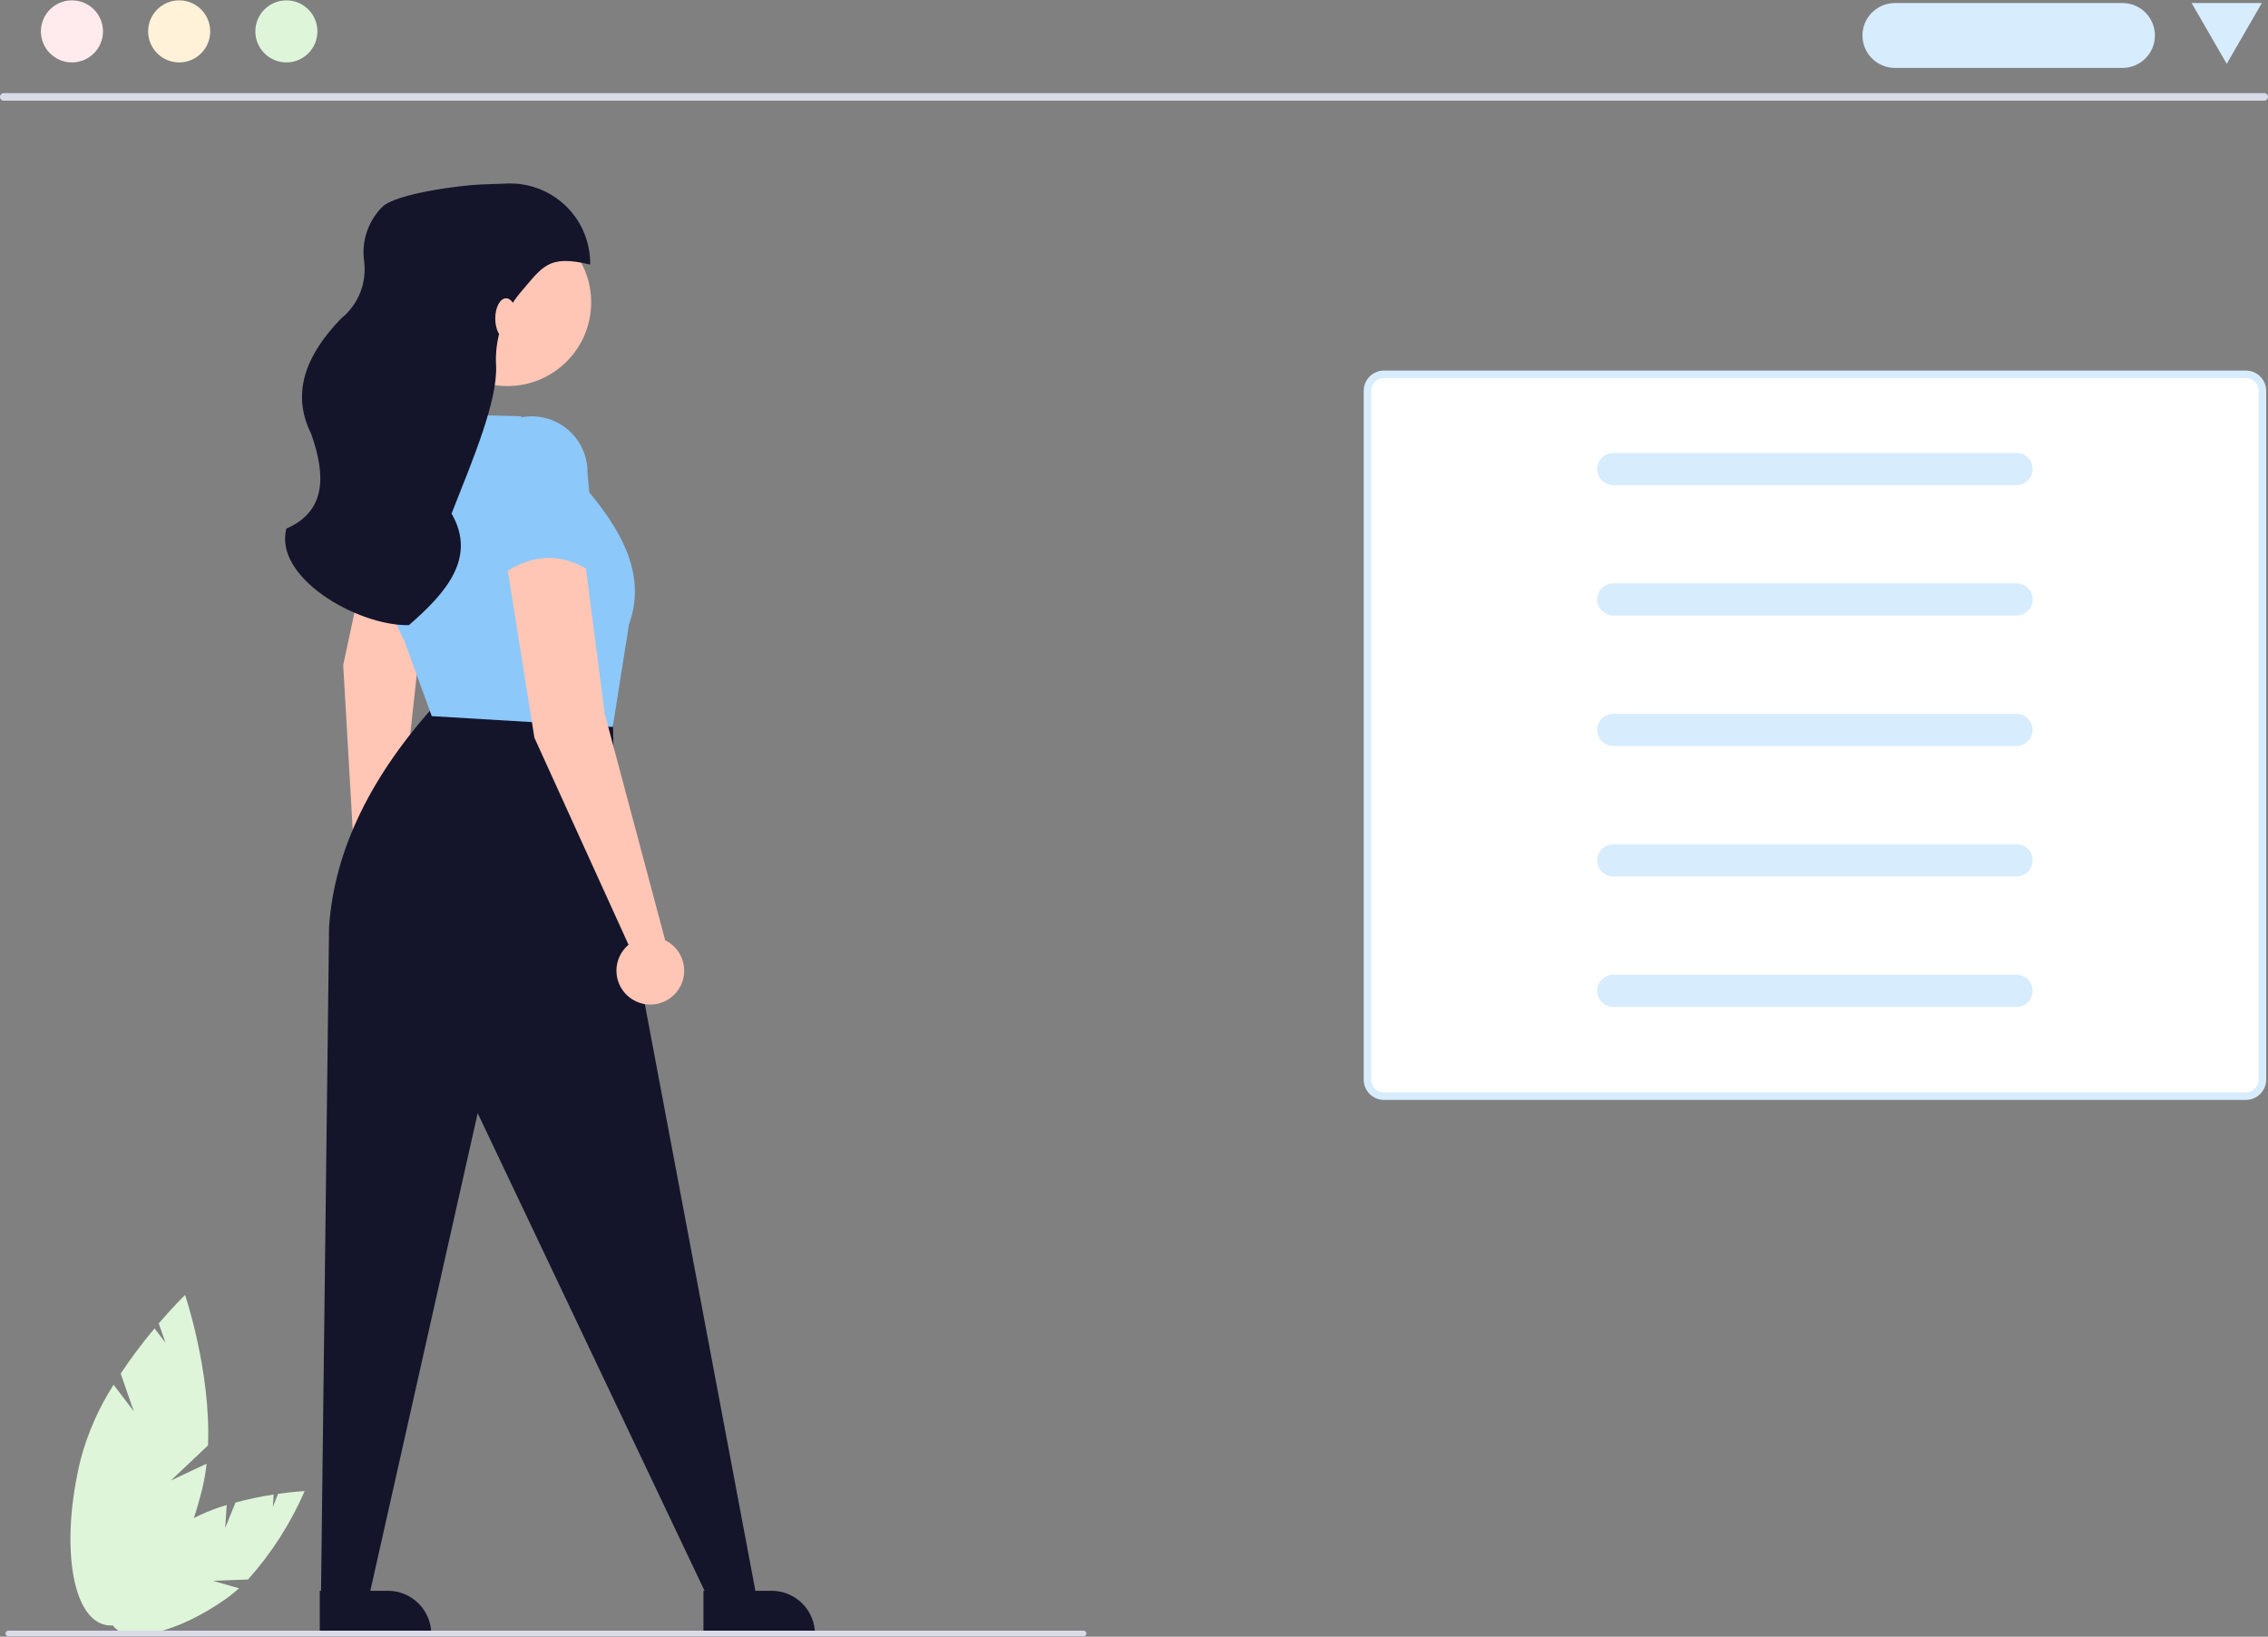 <svg width="302" height="218" viewBox="0 0 302 218" fill="none" xmlns="http://www.w3.org/2000/svg">
<rect x="0" y="0" width="302" height="218" fill="#808080" stroke="none"/>
<path d="M296.503 8.505L301.177 0.405H291.83L296.503 8.505L301.177 0.405H291.831L296.503 8.505Z" fill="#D7ECFD"/>
<path d="M184.285 49.859H299.057C299.64 49.859 300.2 50.091 300.612 50.503C301.025 50.916 301.257 51.475 301.257 52.058C301.257 52.058 301.257 52.059 301.257 52.059V143.805C301.257 144.389 301.025 144.948 300.613 145.361C300.2 145.774 299.64 146.005 299.057 146.005H184.285C183.996 146.005 183.71 145.948 183.443 145.838C183.176 145.727 182.934 145.565 182.729 145.361C182.525 145.157 182.363 144.914 182.252 144.647C182.142 144.38 182.085 144.094 182.085 143.805V52.059C182.085 51.77 182.142 51.484 182.252 51.218C182.363 50.951 182.525 50.708 182.729 50.504C182.934 50.299 183.176 50.137 183.443 50.027C183.71 49.916 183.996 49.859 184.285 49.859Z" fill="white" stroke="#D7ECFD"/>
<path d="M214.817 60.331C214.25 60.331 213.706 60.556 213.304 60.958C212.903 61.359 212.678 61.903 212.678 62.471C212.678 63.038 212.903 63.582 213.304 63.983C213.706 64.385 214.25 64.61 214.817 64.61H268.456C268.74 64.619 269.022 64.571 269.287 64.469C269.552 64.368 269.794 64.215 269.999 64.019C270.204 63.824 270.368 63.589 270.482 63.329C270.596 63.069 270.657 62.79 270.661 62.506C270.666 62.222 270.614 61.941 270.509 61.678C270.404 61.414 270.247 61.174 270.049 60.972C269.85 60.77 269.613 60.609 269.352 60.499C269.09 60.389 268.81 60.332 268.526 60.331H214.817Z" fill="#D7ECFD"/>
<path d="M214.817 77.707C214.25 77.707 213.706 77.932 213.304 78.334C212.903 78.735 212.678 79.279 212.678 79.847C212.678 80.414 212.903 80.958 213.304 81.359C213.706 81.761 214.25 81.986 214.817 81.986H268.456C268.74 81.995 269.022 81.947 269.287 81.846C269.552 81.744 269.794 81.591 269.999 81.395C270.204 81.2 270.368 80.965 270.482 80.705C270.596 80.445 270.657 80.166 270.661 79.882C270.666 79.599 270.614 79.317 270.509 79.053C270.404 78.79 270.247 78.55 270.049 78.348C269.85 78.146 269.613 77.985 269.352 77.875C269.09 77.765 268.81 77.708 268.526 77.707H214.817Z" fill="#D7ECFD"/>
<path d="M214.817 95.083C214.25 95.083 213.706 95.308 213.304 95.71C212.903 96.111 212.678 96.655 212.678 97.222C212.678 97.79 212.903 98.334 213.304 98.735C213.706 99.137 214.25 99.362 214.817 99.362H268.456C268.74 99.371 269.022 99.323 269.287 99.222C269.552 99.12 269.794 98.967 269.999 98.771C270.204 98.576 270.368 98.341 270.482 98.081C270.596 97.821 270.657 97.542 270.661 97.258C270.666 96.975 270.614 96.693 270.509 96.43C270.404 96.166 270.247 95.926 270.049 95.724C269.85 95.522 269.613 95.361 269.352 95.251C269.09 95.141 268.81 95.084 268.526 95.083H214.817Z" fill="#D7ECFD"/>
<path d="M214.817 112.46C214.25 112.46 213.706 112.685 213.304 113.087C212.903 113.488 212.678 114.032 212.678 114.599C212.678 115.167 212.903 115.711 213.304 116.112C213.706 116.514 214.25 116.739 214.817 116.739H268.456C268.74 116.748 269.022 116.7 269.287 116.598C269.552 116.497 269.794 116.344 269.999 116.148C270.204 115.952 270.368 115.718 270.482 115.458C270.596 115.198 270.657 114.919 270.661 114.635C270.666 114.351 270.614 114.07 270.509 113.806C270.404 113.543 270.247 113.303 270.049 113.101C269.85 112.899 269.613 112.738 269.352 112.628C269.09 112.518 268.81 112.461 268.526 112.46H214.817Z" fill="#D7ECFD"/>
<path d="M214.817 129.836C214.25 129.836 213.706 130.061 213.304 130.463C212.903 130.864 212.678 131.408 212.678 131.975C212.678 132.543 212.903 133.087 213.304 133.488C213.706 133.89 214.25 134.115 214.817 134.115H268.456C268.74 134.124 269.022 134.076 269.287 133.974C269.552 133.873 269.794 133.72 269.999 133.524C270.204 133.328 270.368 133.094 270.482 132.834C270.596 132.574 270.657 132.294 270.661 132.011C270.666 131.727 270.614 131.446 270.509 131.182C270.404 130.919 270.247 130.679 270.049 130.477C269.85 130.274 269.613 130.114 269.352 130.004C269.09 129.894 268.81 129.837 268.526 129.836H214.817Z" fill="#D7ECFD"/>
<path d="M301.541 13.405H0.509C0.443 13.408 0.377 13.398 0.316 13.374C0.254 13.351 0.198 13.315 0.151 13.268C0.103 13.221 0.065 13.165 0.039 13.103C0.013 13.04 0 12.973 0 12.905C0 12.837 0.013 12.77 0.039 12.708C0.065 12.646 0.103 12.589 0.151 12.543C0.198 12.496 0.254 12.46 0.316 12.436C0.377 12.413 0.443 12.402 0.509 12.406H301.541C301.665 12.412 301.782 12.468 301.867 12.561C301.952 12.654 302 12.777 302 12.905C302 13.033 301.952 13.157 301.867 13.25C301.782 13.342 301.665 13.398 301.541 13.405Z" fill="#D9DBE9"/>
<path d="M9.581 8.313C11.863 8.313 13.714 6.462 13.714 4.18C13.714 1.897 11.863 0.047 9.581 0.047C7.298 0.047 5.448 1.897 5.448 4.18C5.448 6.462 7.298 8.313 9.581 8.313Z" fill="#FFEBEE"/>
<path d="M23.858 8.313C26.141 8.313 27.991 6.462 27.991 4.18C27.991 1.897 26.141 0.047 23.858 0.047C21.576 0.047 19.725 1.897 19.725 4.18C19.725 6.462 21.576 8.313 23.858 8.313Z" fill="#FFF2D9"/>
<path d="M38.134 8.313C40.417 8.313 42.267 6.462 42.267 4.18C42.267 1.897 40.417 0.047 38.134 0.047C35.851 0.047 34.001 1.897 34.001 4.18C34.001 6.462 35.851 8.313 38.134 8.313Z" fill="#DEF5D9"/>
<path d="M282.687 9.046H252.255C251.121 9.029 250.039 8.566 249.242 7.758C248.446 6.949 248 5.86 248 4.726C248 3.591 248.446 2.502 249.242 1.694C250.039 0.885 251.121 0.423 252.255 0.405H282.687C283.822 0.423 284.904 0.885 285.7 1.694C286.496 2.502 286.943 3.591 286.943 4.726C286.943 5.86 286.496 6.949 285.7 7.758C284.904 8.566 283.822 9.029 282.687 9.046Z" fill="#D7ECFD"/>
<path d="M52.207 120.02L55.595 88.929L60.959 67.086L50.968 63.992L45.702 88.573L47.443 118.818C46.523 119.133 45.729 119.736 45.179 120.539C44.63 121.341 44.355 122.3 44.395 123.272C44.435 124.244 44.788 125.176 45.402 125.931C46.015 126.686 46.856 127.222 47.8 127.459C48.743 127.697 49.737 127.623 50.635 127.249C51.533 126.875 52.286 126.221 52.782 125.384C53.277 124.548 53.489 123.573 53.386 122.606C53.282 121.639 52.869 120.731 52.207 120.018V120.02Z" fill="#FFC6B5"/>
<path d="M43.819 123.445C44.519 113.136 49.47 103.195 58.21 93.583L81.596 95.022L81.956 113.011L100.665 212.311L94.189 212.671L63.607 148.271L49.216 212.313L42.74 212.673L43.819 123.445Z" fill="#14142B"/>
<path d="M67.565 51.423C73.725 51.423 78.718 46.43 78.718 40.27C78.718 34.111 73.725 29.117 67.565 29.117C61.406 29.117 56.412 34.111 56.412 40.27C56.412 46.43 61.406 51.423 67.565 51.423Z" fill="#FFC6B5"/>
<path d="M53.834 85.334C50.291 78.491 48.895 70.739 49.829 63.09C50.055 61.269 50.794 59.551 51.959 58.134C53.125 56.718 54.669 55.662 56.412 55.09L69.364 55.45L78.718 65.884C83.197 71.362 85.99 77.008 83.755 83.154L81.596 96.826L57.49 95.387L53.834 85.334Z" fill="#8CC8FA"/>
<path d="M38.135 70.404C43.355 68.15 43.452 63.461 41.428 57.765C38.747 52.384 40.697 47.31 45.428 42.42C46.556 41.51 47.429 40.324 47.964 38.977C48.498 37.63 48.675 36.167 48.478 34.732C48.304 33.426 48.435 32.097 48.86 30.85C49.284 29.603 49.992 28.47 50.926 27.542C52.769 25.77 61.353 24.672 64.039 24.574L67.55 24.446C67.728 24.439 67.906 24.437 68.085 24.44C69.484 24.459 70.865 24.754 72.15 25.307C73.434 25.86 74.597 26.661 75.573 27.664C76.548 28.667 77.316 29.852 77.832 31.152C78.349 32.452 78.605 33.841 78.585 35.24C72.965 33.881 72.285 35.486 69.203 39.08C66.976 41.776 65.852 45.215 66.057 48.707C66.257 53.429 63.024 61.061 60.128 68.407C63.542 74.323 59.314 79.049 54.449 83.265H54.191C47.466 83.263 36.439 76.911 38.135 70.404Z" fill="#14142B"/>
<g style="mix-blend-mode:multiply">
<path d="M67.385 45.127C68.18 45.127 68.824 43.919 68.824 42.428C68.824 40.938 68.18 39.73 67.385 39.73C66.59 39.73 65.946 40.938 65.946 42.428C65.946 43.919 66.59 45.127 67.385 45.127Z" fill="#FFC6B5"/>
</g>
<path d="M88.575 125.245L80.512 95.021L77.634 72.714L67.2 73.434L71.158 98.259L83.694 125.839C82.949 126.464 82.426 127.314 82.203 128.26C81.981 129.207 82.07 130.201 82.458 131.092C82.846 131.984 83.512 132.727 84.357 133.209C85.201 133.691 86.179 133.888 87.144 133.769C88.11 133.65 89.011 133.223 89.713 132.55C90.416 131.877 90.882 130.995 91.042 130.036C91.202 129.077 91.048 128.091 90.603 127.227C90.157 126.362 89.444 125.665 88.57 125.239L88.575 125.245Z" fill="#FFC6B5"/>
<path d="M63.38 63.005C63.38 62.846 63.382 62.687 63.387 62.529C63.433 61.554 63.671 60.598 64.087 59.716C64.502 58.833 65.088 58.041 65.81 57.385C66.531 56.729 67.375 56.221 68.293 55.891C69.211 55.561 70.186 55.415 71.16 55.462C73.089 55.553 74.906 56.393 76.227 57.802C77.547 59.211 78.267 61.079 78.234 63.01L79.434 76.671C75.027 73.344 70.588 73.615 66.122 77.031L63.38 63.005Z" fill="#8CC8FA"/>
<path d="M93.672 211.888H102.743C104.276 211.888 105.746 212.497 106.83 213.581C107.914 214.664 108.524 216.135 108.524 217.668V217.856H93.672V211.888Z" fill="#14142B"/>
<path d="M42.577 211.888H51.648C53.181 211.888 54.651 212.497 55.735 213.581C56.819 214.664 57.428 216.135 57.429 217.668V217.856H42.577V211.888Z" fill="#14142B"/>
<path d="M29.985 203.521L31.361 200.131C33.033 199.681 34.728 199.324 36.44 199.064L36.327 200.712L37.027 198.976C39.147 198.676 40.57 198.611 40.57 198.611C38.698 202.912 36.152 206.886 33.028 210.384L28.337 210.556L31.824 211.556C31.247 212.083 30.638 212.573 29.999 213.023C23.548 217.541 16.842 219.096 15.022 216.497C13.202 213.898 16.956 208.129 23.408 203.611C25.495 202.223 27.782 201.162 30.19 200.466L29.985 203.521Z" fill="#DEF5D9"/>
<path d="M17.813 187.971L16.068 182.963C17.456 180.872 18.962 178.862 20.577 176.94L22.031 178.84L21.137 176.276C23.158 173.92 24.645 172.488 24.645 172.488C24.645 172.488 28.104 182.702 27.698 192.525L22.754 197.201L27.513 194.958C27.389 196.084 27.194 197.2 26.93 198.301C24.23 209.394 18.414 217.501 13.945 216.415C9.476 215.329 8.045 205.451 10.745 194.358C11.688 190.849 13.164 187.506 15.121 184.444L17.813 187.971Z" fill="#DEF5D9"/>
<path d="M144.267 217.952H1.125C1.074 217.954 1.023 217.947 0.975 217.929C0.927 217.911 0.884 217.884 0.847 217.849C0.81 217.814 0.78 217.771 0.76 217.725C0.74 217.678 0.729 217.627 0.729 217.576C0.729 217.525 0.74 217.475 0.76 217.428C0.78 217.381 0.81 217.339 0.847 217.304C0.884 217.268 0.927 217.241 0.975 217.223C1.023 217.206 1.074 217.198 1.125 217.201H144.267C144.318 217.198 144.369 217.206 144.417 217.223C144.464 217.241 144.508 217.268 144.545 217.304C144.582 217.339 144.612 217.381 144.632 217.428C144.652 217.475 144.662 217.525 144.662 217.576C144.662 217.627 144.652 217.678 144.632 217.725C144.612 217.771 144.582 217.814 144.545 217.849C144.508 217.884 144.464 217.911 144.417 217.929C144.369 217.947 144.318 217.954 144.267 217.952Z" fill="#D9DBE9"/>
</svg>
